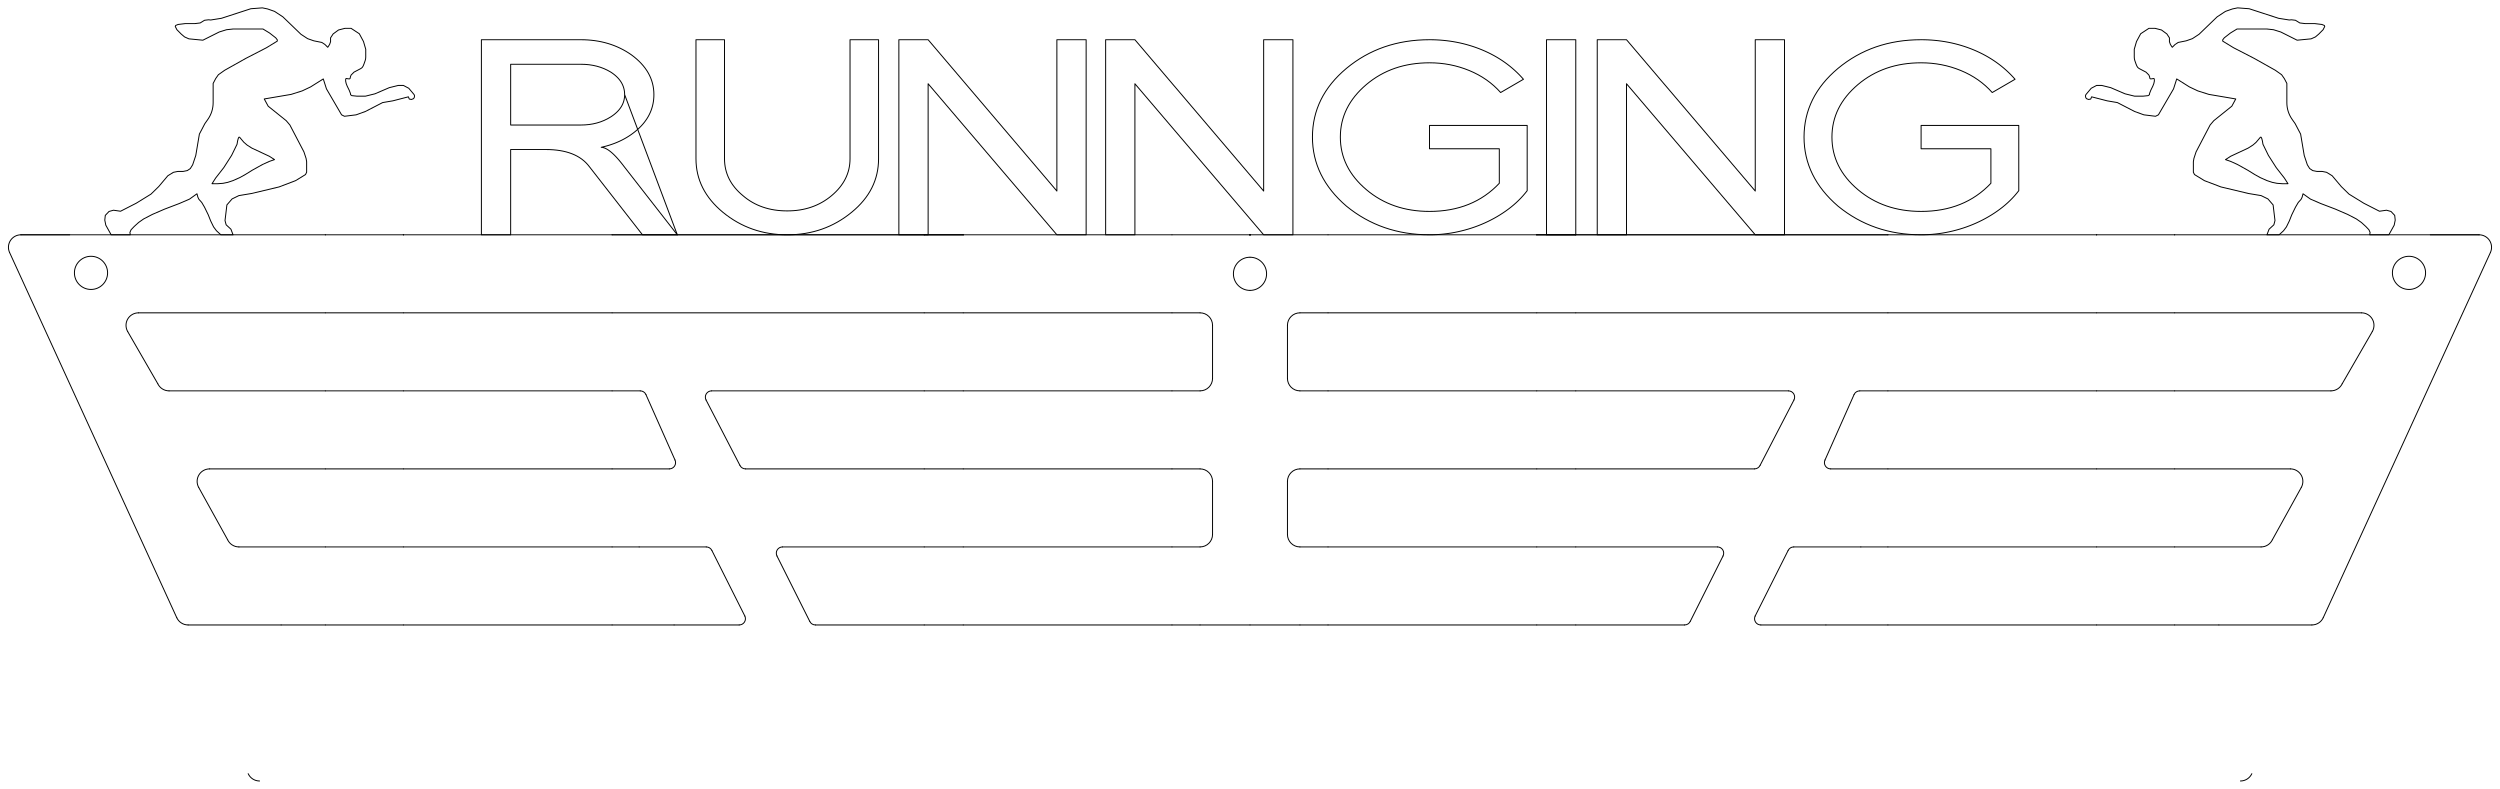 <?xml version='1.0' encoding='utf-8'?>
<svg xmlns="http://www.w3.org/2000/svg" width="640.8mm" height="202.2mm" viewBox="0 0 1000000 315543"><defs><style>.C1 {stroke: #000000; stroke-width: 390; stroke-opacity: 1.000; fill: none; fill-opacity: 1.000;}</style></defs><rect fill="#ffffff" x="0" y="0" width="1000000" height="315543" fill-opacity="1.0" /><g stroke-linecap="round" stroke-linejoin="round" fill-rule="evenodd"><path d="M 614705 93921 l -83493 -0" class="C1" /><path d="M 385295 93921 l 83493 0" class="C1" /><path d="M 614705 125133 l -83493 0" class="C1" /><path d="M 385295 125133 l 83493 0" class="C1" /><path d="M 614705 156345 l -83493 0" class="C1" /><path d="M 385295 156345 l 83493 0" class="C1" /><path d="M 614705 187558 l -83493 0" class="C1" /><path d="M 385295 187558 l 83493 0" class="C1" /><path d="M 614705 218770 l -83493 -0" class="C1" /><path d="M 385295 218770 l 83493 0" class="C1" /><path d="M 614705 249982 l -83493 0" class="C1" /><path d="M 385295 249982 l 83493 0" class="C1" /><path d="M 838653 93921 l -83493 -0" class="C1" /><path d="M 161347 93921 l 83493 0" class="C1" /><path d="M 838653 125133 l -83493 0" class="C1" /><path d="M 161347 125133 l 83493 0" class="C1" /><path d="M 838653 156345 l -83493 0" class="C1" /><path d="M 161347 156345 l 83493 0" class="C1" /><path d="M 838653 187558 l -83493 -0" class="C1" /><path d="M 161347 187558 l 83493 0" class="C1" /><path d="M 838653 218770 l -83493 -0" class="C1" /><path d="M 161347 218770 l 83493 0" class="C1" /><path d="M 838653 249982 l -83493 -0" class="C1" /><path d="M 161347 249982 l 83493 0" class="C1" /><path d="M 500000 93921 l 0 0" class="C1" /><path d="M 500000 93921 l 0 0" class="C1" /><path d="M 500000 93921 l 0 0" class="C1" /><path d="M 500000 93921 l 0 0" class="C1" /><path d="M 500000 93921 l 0 0" class="C1" /><path d="M 519976 218770 l 11236 0" class="C1" /><path d="M 514982 192552 l 0 21224" class="C1" /><path d="M 519976 249982 l 11236 0" class="C1" /><path d="M 519976 187558 l 11236 0" class="C1" /><path d="M 519976 125133 l 11236 0" class="C1" /><path d="M 500000 93921 l 31212 0" class="C1" /><path d="M 519976 156345 l 11236 0" class="C1" /><path d="M 514982 213776 c 0 2758 2236 4994 4994 4994" class="C1" /><path d="M 514982 151351 c 0 2758 2236 4994 4994 4994" class="C1" /><path d="M 519976 187558 c -2758 0 -4994 2236 -4994 4994" class="C1" /><path d="M 500000 116159 c 3663 0 6633 -2970 6633 -6633 c 0 -3663 -2970 -6633 -6633 -6633" class="C1" /><path d="M 519976 125133 c -2758 0 -4994 2236 -4994 4994" class="C1" /><path d="M 514982 130127 l 0 21224" class="C1" /><path d="M 519976 249982 l -19976 0" class="C1" /><path d="M 500000 93921 l 0 0" class="C1" /><path d="M 500000 93921 l 0 0" class="C1" /><path d="M 500000 93921 l 0 0" class="C1" /><path d="M 500000 93921 l 0 0" class="C1" /><path d="M 500000 93921 l 0 0" class="C1" /><path d="M 480024 218770 l -11236 0" class="C1" /><path d="M 485018 192552 l 0 21224" class="C1" /><path d="M 480024 249982 l -11236 0" class="C1" /><path d="M 480024 187558 l -11236 0" class="C1" /><path d="M 480024 125133 l -11236 0" class="C1" /><path d="M 500000 93921 l -31212 -0" class="C1" /><path d="M 480024 156345 l -11236 0" class="C1" /><path d="M 485018 213776 c 0 2758 -2236 4994 -4994 4994" class="C1" /><path d="M 485018 151351 c 0 2758 -2236 4994 -4994 4994" class="C1" /><path d="M 480024 187558 c 2758 0 4994 2236 4994 4994" class="C1" /><path d="M 500000 116159 c -3663 0 -6633 -2970 -6633 -6633 c 0 -3663 2970 -6633 6633 -6633" class="C1" /><path d="M 480024 125133 c 2758 0 4994 2236 4994 4994" class="C1" /><path d="M 485018 130127 l 0 21224" class="C1" /><path d="M 480024 249982 l 19976 0" class="C1" /><path d="M 614705 93921 l 0 0" class="C1" /><path d="M 630311 93921 l 0 0" class="C1" /><path d="M 689215 222386 c 388 -774 347 -1694 -107 -2431 c -455 -737 -1259 -1185 -2125 -1185" class="C1" /><path d="M 744336 218770 l 10824 0" class="C1" /><path d="M 701784 187558 c 970 0 1853 -562 2263 -1442" class="C1" /><path d="M 730364 249982 l -26044 0" class="C1" /><path d="M 630311 249982 l -15606 0" class="C1" /><path d="M 744336 218770 l -26834 0" class="C1" /><path d="M 730364 249982 l 24796 0" class="C1" /><path d="M 702057 246430 c -361 773 -301 1677 157 2397 c 458 720 1253 1155 2106 1155" class="C1" /><path d="M 717503 218770 c -944 0 -1807 532 -2231 1375" class="C1" /><path d="M 673840 249982 c 970 0 1853 -562 2263 -1442" class="C1" /><path d="M 730001 184005 c -361 773 -301 1677 157 2397 c 458 720 1253 1155 2106 1155" class="C1" /><path d="M 630311 218770 l 56672 -0" class="C1" /><path d="M 630311 125133 l -15606 0" class="C1" /><path d="M 630311 93921 l -15606 0" class="C1" /><path d="M 755160 156345 l -11252 0" class="C1" /><path d="M 630311 156345 l -15606 0" class="C1" /><path d="M 630311 93921 l 124849 0" class="C1" /><path d="M 614705 93921 l 140455 0" class="C1" /><path d="M 630311 187558 l -15606 0" class="C1" /><path d="M 630311 125133 l 124849 0" class="C1" /><path d="M 630311 156345 l 85053 0" class="C1" /><path d="M 630311 187558 l 71473 0" class="C1" /><path d="M 630311 93921 l -15606 0" class="C1" /><path d="M 630311 249982 l 43529 0" class="C1" /><path d="M 630311 218770 l -15606 0" class="C1" /><path d="M 741645 157787 l -11644 26218" class="C1" /><path d="M 717582 159991 c 401 -774 369 -1701 -84 -2446 c -453 -745 -1262 -1199 -2133 -1199" class="C1" /><path d="M 704047 186116 l 13534 -26125" class="C1" /><path d="M 755160 187558 l -22896 0" class="C1" /><path d="M 715272 220145 l -13215 26285" class="C1" /><path d="M 743908 156345 c -970 0 -1853 562 -2263 1442" class="C1" /><path d="M 676103 248540 l 13112 -26154" class="C1" /><path d="M 385295 93921 l 0 0" class="C1" /><path d="M 369689 93921 l 0 0" class="C1" /><path d="M 310785 222386 c -388 -774 -347 -1694 107 -2431 c 455 -737 1259 -1185 2125 -1185" class="C1" /><path d="M 255664 218770 l -10824 0" class="C1" /><path d="M 298216 187558 c -970 0 -1853 -562 -2263 -1442" class="C1" /><path d="M 269636 249982 l 26044 0" class="C1" /><path d="M 369689 249982 l 15606 0" class="C1" /><path d="M 255664 218770 l 26834 0" class="C1" /><path d="M 269636 249982 l -24796 -0" class="C1" /><path d="M 297943 246430 c 361 773 301 1677 -157 2397 c -458 720 -1253 1155 -2106 1155" class="C1" /><path d="M 282497 218770 c 944 0 1807 532 2231 1375" class="C1" /><path d="M 326160 249982 c -970 0 -1853 -562 -2263 -1442" class="C1" /><path d="M 269999 184005 c 361 773 301 1677 -157 2397 c -458 720 -1253 1155 -2106 1155" class="C1" /><path d="M 369689 218770 l -56672 -0" class="C1" /><path d="M 369689 125133 l 15606 0" class="C1" /><path d="M 369689 93921 l 15606 0" class="C1" /><path d="M 244840 156345 l 11252 0" class="C1" /><path d="M 369689 156345 l 15606 0" class="C1" /><path d="M 369689 93921 l -124849 -0" class="C1" /><path d="M 385295 93921 l -140455 -0" class="C1" /><path d="M 369689 187558 l 15606 0" class="C1" /><path d="M 369689 125133 l -124849 -0" class="C1" /><path d="M 369689 156345 l -85053 -0" class="C1" /><path d="M 369689 187558 l -71473 -0" class="C1" /><path d="M 369689 93921 l 15606 0" class="C1" /><path d="M 369689 249982 l -43529 0" class="C1" /><path d="M 369689 218770 l 15606 0" class="C1" /><path d="M 258355 157787 l 11644 26218" class="C1" /><path d="M 282418 159991 c -401 -774 -369 -1701 84 -2446 c 453 -745 1262 -1199 2133 -1199" class="C1" /><path d="M 295953 186116 l -13534 -26125" class="C1" /><path d="M 244840 187558 l 22896 0" class="C1" /><path d="M 284728 220145 l 13215 26285" class="C1" /><path d="M 256092 156345 c 970 0 1853 562 2263 1442" class="C1" /><path d="M 323897 248540 l -13112 -26154" class="C1" /><path d="M 838653 93921 l 0 0" class="C1" /><path d="M 838653 93921 l 0 0" class="C1" /><path d="M 869865 93921 l 0 0" class="C1" /><path d="M 869865 93921 l -31212 0" class="C1" /><path d="M 869865 187558 l -31212 -0" class="C1" /><path d="M 908957 215886 l 11570 -20918" class="C1" /><path d="M 896189 312397 c 1953 -0 3727 -1139 4540 -2915" class="C1" /><path d="M 869865 218770 l -31212 -0" class="C1" /><path d="M 904431 218770 c 1941 0 3706 -1124 4526 -2883" class="C1" /><path d="M 869865 249982 l 17683 0" class="C1" /><path d="M 929301 247067 l 66870 -146073" class="C1" /><path d="M 869865 249982 l -31212 -0" class="C1" /><path d="M 869865 218770 l 34566 -0" class="C1" /><path d="M 970229 109149 c 0 3663 -2970 6633 -6633 6633 c -3663 -0 -6633 -2970 -6633 -6633 c 0 -3663 2970 -6633 6633 -6633 c 3663 0 6633 2970 6633 6633" class="C1" /><path d="M 991630 93921 l -19507 0" class="C1" /><path d="M 869865 125133 l -31212 -0" class="C1" /><path d="M 869865 93921 l 121765 0" class="C1" /><path d="M 869865 187558 l 46292 0" class="C1" /><path d="M 996171 100993 c 708 -1546 580 -3346 -338 -4777 c -919 -1431 -2502 -2296 -4202 -2296" class="C1" /><path d="M 869865 156345 l -31212 0" class="C1" /><path d="M 920527 194969 c 856 -1547 830 -3431 -68 -4954 c -898 -1523 -2534 -2457 -4302 -2457" class="C1" /><path d="M 936902 153462 l 12023 -20839" class="C1" /><path d="M 932376 156345 c 1941 0 3706 -1124 4526 -2883" class="C1" /><path d="M 948925 132623 c 891 -1545 891 -3449 -1 -4993 c -892 -1545 -2541 -2496 -4325 -2496" class="C1" /><path d="M 869865 125133 l 74734 0" class="C1" /><path d="M 869865 156345 l 62511 0" class="C1" /><path d="M 887548 249982 l 37212 0" class="C1" /><path d="M 924760 249982 c 1954 0 3728 -1139 4541 -2915" class="C1" /><path d="M 161347 93921 l 0 0" class="C1" /><path d="M 161347 93921 l 0 0" class="C1" /><path d="M 130135 93921 l 0 0" class="C1" /><path d="M 130135 93921 l 31212 0" class="C1" /><path d="M 130135 187558 l 31212 -0" class="C1" /><path d="M 91043 215886 l -11570 -20918" class="C1" /><path d="M 103811 312397 c -1953 -0 -3727 -1139 -4540 -2915" class="C1" /><path d="M 130135 218770 l 31212 -0" class="C1" /><path d="M 95569 218770 c -1941 0 -3706 -1124 -4526 -2883" class="C1" /><path d="M 130135 249982 l -17683 0" class="C1" /><path d="M 70699 247067 l -66870 -146073" class="C1" /><path d="M 130135 249982 l 31212 0" class="C1" /><path d="M 130135 218770 l -34566 -0" class="C1" /><path d="M 29771 109149 c 0 3663 2970 6633 6633 6633 c 3663 0 6633 -2970 6633 -6633 c 0 -3663 -2970 -6633 -6633 -6633 c -3663 0 -6633 2970 -6633 6633" class="C1" /><path d="M 8370 93921 l 19507 0" class="C1" /><path d="M 130135 125133 l 31212 -0" class="C1" /><path d="M 130135 93921 l -121765 -0" class="C1" /><path d="M 130135 187558 l -46292 -0" class="C1" /><path d="M 3829 100993 c -708 -1546 -580 -3346 338 -4777 c 919 -1431 2502 -2296 4202 -2296" class="C1" /><path d="M 130135 156345 l 31212 0" class="C1" /><path d="M 79473 194969 c -856 -1547 -830 -3431 68 -4954 c 898 -1523 2534 -2457 4302 -2457" class="C1" /><path d="M 63098 153462 l -12023 -20839" class="C1" /><path d="M 67624 156345 c -1941 0 -3706 -1124 -4526 -2883" class="C1" /><path d="M 51075 132623 c -891 -1545 -891 -3449 1 -4993 c 892 -1545 2541 -2496 4325 -2496" class="C1" /><path d="M 130135 125133 l -74734 -0" class="C1" /><path d="M 130135 156345 l -62511 0" class="C1" /><path d="M 112452 249982 l -37212 0" class="C1" /><path d="M 75240 249982 c -1954 0 -3728 -1139 -4541 -2915" class="C1" /><path d="M 899644 3492 l -2883 -217 l -1717 -129 l -2065 429 l -2801 980 l -3321 2181 l -5002 4822 l -2232 2152 l -2667 1751 l -2493 872 l -3192 646 l -1230 807 l -1138 1133 l -744 -1133 l -386 -1102 l 0 -1542 l -1027 -1565 l -2152 -1583 l -2566 -654 l -2469 0 l -3288 2159 l -1675 3119 l -896 3099 l 0 2048 l 0 1093 c 0 482 81 961 241 1415 l 488 1396 l 346 804 c 171 398 474 725 858 927 l 132 70 l 1415 745 l 1224 644 l 1148 1153 l 126 308 l 131 321 l 87 426 l 57 281 l 198 199 l 430 0 l 635 -100 l 318 -50 l 149 150 l 57 395 l 0 510 l -194 918 l -407 1052 l -829 1694 l -475 1228 l -76 557 l -503 357 l -2073 217 l -3337 -0 l -3844 -951 l -5720 -2459 l -3567 -882 l -2089 0 l -2137 1132 l -2120 2517 l -188 481 l 94 644 l 294 501 l 850 333 l 877 -166 l 348 -890 l 6223 1603 l 4074 693 l 1969 1016 l 4945 2552 l 3701 1340 l 4658 574 l 1149 -574 l 6051 -10376 l 1276 -3988 l 5069 3190 l 3368 1595 l 4422 1398 l 4389 746 l 6361 1081 l -1570 2893 l -1630 1309 l -5575 4479 l -1482 1740 l -5607 10731 l -864 2614 l -226 1332 l 0 4208 l 453 932 l 3957 2431 l 6622 2521 l 10968 2615 l 5105 853 l 2716 1326 l 2077 2395 l 302 2516 l 450 3748 l -450 1692 l -1913 1762 l -731 1920 l -119 312 l 4879 0 l 339 -312 l 1412 -1300 l 1155 -1540 l 1161 -2379 l 981 -2473 l 1483 -3038 l 1119 -1899 l 1115 -1233 l 421 -862 l 203 -758 l 163 -609 l 2983 2133 l 4075 1761 l 5855 2229 l 4919 2125 l 3492 1813 l 2029 1423 l 1756 1600 l 1241 1302 l 478 1078 l -116 628 l 0 312 l 7617 0 l 173 -312 l 1962 -3531 l 408 -2027 l -204 -1892 l -1489 -1568 l -1792 -498 l -1718 249 l -1101 160 l -6256 -3199 l -5915 -3647 l -3080 -3003 l -2112 -2507 l -1548 -1837 l -2231 -1376 l -1748 -349 l -2094 0 l -1713 -342 l -1206 -813 l -942 -1507 l -1243 -3729 l -1113 -6605 l -328 -1943 l -2179 -4164 l -1233 -1757 c -1363 -1941 -2094 -4256 -2094 -6628 l 0 -7721 l -1020 -1949 l -1077 -1534 l -2522 -1784 l -8412 -4726 l -8308 -4287 l -4320 -2642 l 0 -505 l 628 -813 l 1087 -848 l 1395 -1088 l 2619 -1595 l 11913 0 l 2694 297 l 2897 904 l 6536 3279 l 5599 -540 l 1721 -771 l 1337 -1134 l 1742 -1762 l 648 -1296 l -170 -393 l -977 -399 l -2867 -347 l -1607 0 l -2258 0 l -2091 -253 l -1040 -641 l -703 -433 l -1601 -194 l -867 84 l -4302 -685 l -6417 -2088 l -5361 -1744" class="C1" /><path d="M 913727 71193 l 1467 2292 l -2179 8 l -2241 -170 l -1872 -383 l -2099 -695 l -2725 -1211 l -2182 -1215 l -2774 -1718 l -4176 -2324 l -2693 -1221 l -2055 -709 l 2055 -1332 l 1260 -589 l 1211 -566 l 4552 -2127 l 1908 -1224 l 1268 -1100 l 847 -1003 l 828 -980 l 241 -95 l 161 190 l 190 420 l 240 939 l 227 1323 l 747 1529 l 1425 2915 l 3138 4903 l 3231 4144" class="C1" /><path d="M 100356 3492 l 2883 -217 l 1717 -129 l 2065 429 l 2801 980 l 3321 2181 l 5002 4822 l 2232 2152 l 2667 1751 l 2493 872 l 3192 646 l 1230 807 l 1138 1133 l 744 -1133 l 386 -1102 l 0 -1542 l 1027 -1565 l 2152 -1583 l 2566 -654 l 2469 0 l 3288 2159 l 1675 3119 l 896 3099 l 0 2048 l 0 1093 c 0 482 -81 961 -241 1415 l -488 1396 l -346 804 c -171 398 -474 725 -858 927 l -132 70 l -1415 745 l -1224 644 l -1148 1153 l -126 308 l -131 321 l -87 426 l -57 281 l -198 199 l -430 0 l -635 -100 l -318 -50 l -149 150 l -57 395 l 0 510 l 194 918 l 407 1052 l 829 1694 l 475 1228 l 76 557 l 503 357 l 2073 217 l 3337 0 l 3844 -951 l 5720 -2459 l 3567 -882 l 2089 0 l 2137 1132 l 2120 2517 l 188 481 l -94 644 l -294 501 l -850 333 l -877 -166 l -348 -890 l -6223 1603 l -4074 693 l -1969 1016 l -4945 2552 l -3701 1340 l -4658 574 l -1149 -574 l -6051 -10376 l -1276 -3988 l -5069 3190 l -3368 1595 l -4422 1398 l -4389 746 l -6361 1081 l 1570 2893 l 1630 1309 l 5575 4479 l 1482 1740 l 5607 10731 l 864 2614 l 226 1332 l 0 4208 l -453 932 l -3957 2431 l -6622 2521 l -10968 2615 l -5105 853 l -2716 1326 l -2077 2395 l -302 2516 l -450 3748 l 450 1692 l 1913 1762 l 731 1920 l 119 312 l -4879 -0 l -339 -312 l -1412 -1300 l -1155 -1540 l -1161 -2379 l -981 -2473 l -1483 -3038 l -1119 -1899 l -1115 -1233 l -421 -862 l -203 -758 l -163 -609 l -2983 2133 l -4075 1761 l -5855 2229 l -4919 2125 l -3492 1813 l -2029 1423 l -1756 1600 l -1241 1302 l -478 1078 l 116 628 l 0 312 l -7617 0 l -173 -312 l -1962 -3531 l -408 -2027 l 204 -1892 l 1489 -1568 l 1792 -498 l 1718 249 l 1101 160 l 6256 -3199 l 5915 -3647 l 3080 -3003 l 2112 -2507 l 1548 -1837 l 2231 -1376 l 1748 -349 l 2094 0 l 1713 -342 l 1206 -813 l 942 -1507 l 1243 -3729 l 1113 -6605 l 328 -1943 l 2179 -4164 l 1233 -1757 c 1363 -1941 2094 -4256 2094 -6628 l 0 -7721 l 1020 -1949 l 1077 -1534 l 2522 -1784 l 8412 -4726 l 8308 -4287 l 4320 -2642 l 0 -505 l -628 -813 l -1087 -848 l -1395 -1088 l -2619 -1595 l -11913 0 l -2694 297 l -2897 904 l -6536 3279 l -5599 -540 l -1721 -771 l -1337 -1134 l -1742 -1762 l -648 -1296 l 170 -393 l 977 -399 l 2867 -347 l 1607 0 l 2258 0 l 2091 -253 l 1040 -641 l 703 -433 l 1601 -194 l 867 84 l 4302 -685 l 6417 -2088 l 5361 -1744" class="C1" /><path d="M 86273 71193 l -1467 2292 l 2179 8 l 2241 -170 l 1872 -383 l 2099 -695 l 2725 -1211 l 2182 -1215 l 2774 -1718 l 4176 -2324 l 2693 -1221 l 2055 -709 l -2055 -1332 l -1260 -589 l -1211 -566 l -4552 -2127 l -1908 -1224 l -1268 -1100 l -847 -1003 l -828 -980 l -241 -95 l -161 190 l -190 420 l -240 939 l -227 1323 l -747 1529 l -1425 2915 l -3138 4903 l -3231 4144" class="C1" /><path d="M 270924 93921 l -13934 0 l -21291 -27311 l -669 -823 l -725 -770 l -780 -717 l -836 -664 l -892 -611 l -948 -558 l -1003 -505 l -1059 -452 l -1115 -398 l -1170 -345 l -1226 -292 l -1282 -239 l -1338 -186 l -1393 -133 l -1449 -80 l -1505 -27 l -14046 0 l 0 34111 l -11705 0 l 0 -78031 l 39796 0 l 1437 24 l 1414 71 l 1390 118 l 1367 165 l 1343 212 l 1320 259 l 1296 306 l 1273 353 l 1249 400 l 1226 447 l 1202 494 l 1179 541 l 1155 588 l 1132 635 l 1108 682 l 1085 729 l 1093 833 l 1023 855 l 952 877 l 882 898 l 811 920 l 741 942 l 670 964 l 600 985 l 529 1007 l 459 1029 l 388 1051 l 317 1072 l 247 1094 l 176 1116 l 106 1138 l 35 1160 l -23 954 l -69 938 l -115 922 l -162 907 l -208 891 l -254 875 l -300 860 l -346 844 l -392 828 l -438 813 l -485 797 l -531 781 l -577 766 l -623 750 l -669 734 l -715 718 l -765 696 l -789 668 l -813 639 l -838 610 l -862 581 l -887 553 l -911 524 l -935 495 l -960 466 l -984 438 l -1008 409 l -1033 380 l -1057 351 l -1082 323 l -1106 294 l -1130 265 l 441 43 l 458 101 l 475 160 l 493 218 l 510 277 l 528 335 l 545 393 l 563 452 l 580 510 l 597 568 l 615 627 l 632 685 l 650 743 l 667 802 l 685 860 l 702 918 l 21291 27311" class="C1" /><path d="M 270924 93921 l -21068 -56071 l -22 662 l -65 648 l -109 634 l -152 620 l -196 606 l -239 592 l -283 578 l -327 564 l -370 550 l -414 536 l -457 523 l -501 509 l -544 495 l -588 481 l -631 467 l -675 453 l -1308 758 l -1360 657 l -1413 556 l -1465 455 l -1517 354 l -1569 253 l -1622 152 l -1674 51 l -28091 0 l 0 -24301 l 28091 0 l 1674 49 l 1622 146 l 1569 244 l 1517 341 l 1465 439 l 1413 536 l 1360 634 l 1308 732 l 675 453 l 631 468 l 588 483 l 544 498 l 501 513 l 457 527 l 414 542 l 370 557 l 327 572 l 283 587 l 239 601 l 196 616 l 152 631 l 109 646 l 65 661 l 22 675 l 21068 56071" class="C1" /><path d="M 351424 63491 l -42 1561 l -126 1531 l -210 1502 l -294 1472 l -378 1442 l -462 1412 l -546 1383 l -630 1353 l -714 1323 l -799 1294 l -883 1264 l -967 1234 l -1051 1204 l -1135 1175 l -1219 1145 l -1303 1115 l -1387 1092 l -1417 1022 l -1446 951 l -1476 881 l -1506 810 l -1535 740 l -1565 669 l -1595 599 l -1625 529 l -1654 458 l -1684 388 l -1714 317 l -1744 247 l -1773 176 l -1803 106 l -1833 35 l -1833 -35 l -1803 -106 l -1773 -176 l -1744 -247 l -1714 -317 l -1684 -388 l -1654 -458 l -1625 -529 l -1595 -599 l -1565 -669 l -1535 -740 l -1506 -810 l -1476 -881 l -1446 -951 l -1417 -1022 l -1387 -1092 l -1303 -1128 l -1219 -1156 l -1135 -1184 l -1051 -1212 l -967 -1240 l -883 -1268 l -799 -1296 l -714 -1324 l -630 -1352 l -546 -1380 l -462 -1408 l -378 -1436 l -294 -1464 l -210 -1492 l -126 -1520 l -42 -1548 l 0 -47601 l 11411 0 l 0 47601 l 29 1077 l 87 1056 l 144 1036 l 202 1015 l 260 995 l 318 975 l 375 954 l 433 934 l 491 914 l 548 893 l 606 873 l 664 852 l 722 832 l 779 812 l 837 791 l 895 771 l 897 737 l 925 689 l 953 642 l 981 594 l 1009 547 l 1037 499 l 1065 452 l 1093 404 l 1121 357 l 1149 309 l 1177 262 l 1205 214 l 1233 166 l 1261 119 l 1289 71 l 1317 24 l 1292 -24 l 1267 -71 l 1243 -119 l 1218 -166 l 1193 -214 l 1169 -262 l 1144 -309 l 1119 -357 l 1095 -404 l 1070 -452 l 1046 -499 l 1021 -547 l 996 -594 l 972 -642 l 947 -689 l 922 -737 l 895 -784 l 837 -802 l 779 -821 l 722 -840 l 664 -858 l 606 -877 l 548 -896 l 491 -914 l 433 -933 l 375 -952 l 318 -970 l 260 -989 l 202 -1008 l 144 -1026 l 87 -1045 l 29 -1064 l 0 -47601 l 11411 0 l 0 47601" class="C1" /><path d="M 434454 93921 l -11705 0 l -51500 -60418 l 0 60418 l -11705 0 l 0 -78031 l 11705 0 l 51500 60530 l 0 -60530 l 11705 0 l 0 78031" class="C1" /><path d="M 517167 93921 l -11705 0 l -51500 -60418 l 0 60418 l -11705 0 l 0 -78031 l 11705 0 l 51500 60530 l 0 -60530 l 11705 0 l 0 78031" class="C1" /><path d="M 610857 76297 l -814 1021 l -851 993 l -887 965 l -924 936 l -960 908 l -997 880 l -1033 852 l -1070 824 l -1100 795 l -1123 765 l -1146 735 l -1169 705 l -1193 675 l -1216 645 l -1239 615 l -1262 586 l -1282 554 l -1299 521 l -1315 488 l -1332 455 l -1349 421 l -1365 388 l -1382 355 l -1398 322 l -1408 286 l -1412 248 l -1415 210 l -1418 172 l -1422 134 l -1425 95 l -1428 57 l -1432 19 l -2382 -45 l -2341 -134 l -2300 -224 l -2260 -314 l -2219 -403 l -2178 -493 l -2138 -582 l -2097 -672 l -2057 -761 l -2016 -851 l -1975 -941 l -1935 -1030 l -1894 -1120 l -1853 -1209 l -1813 -1299 l -1772 -1388 l -1646 -1476 l -1539 -1510 l -1433 -1543 l -1327 -1576 l -1221 -1609 l -1115 -1642 l -1009 -1675 l -902 -1709 l -796 -1742 l -690 -1775 l -584 -1808 l -478 -1841 l -372 -1874 l -265 -1908 l -159 -1941 l -53 -1974 l 53 -1998 l 159 -1961 l 265 -1924 l 372 -1886 l 478 -1849 l 584 -1812 l 690 -1775 l 796 -1737 l 902 -1700 l 1009 -1663 l 1115 -1625 l 1221 -1588 l 1327 -1551 l 1433 -1513 l 1539 -1476 l 1646 -1439 l 1747 -1388 l 1791 -1299 l 1835 -1209 l 1879 -1120 l 1923 -1030 l 1967 -941 l 2011 -851 l 2055 -761 l 2099 -672 l 2143 -582 l 2187 -493 l 2231 -403 l 2275 -314 l 2319 -224 l 2363 -134 l 2407 -45 l 1401 16 l 1390 48 l 1379 80 l 1367 112 l 1356 144 l 1345 176 l 1334 208 l 1323 239 l 1312 271 l 1300 303 l 1289 335 l 1278 367 l 1267 399 l 1256 431 l 1244 463 l 1233 495 l 1215 525 l 1191 553 l 1166 580 l 1142 608 l 1117 636 l 1093 664 l 1068 692 l 1044 719 l 1020 747 l 995 775 l 971 803 l 946 830 l 922 858 l 897 886 l 873 914 l 848 942 l -9130 5308 l -1311 -1392 l -1386 -1309 l -1461 -1226 l -1535 -1143 l -1610 -1060 l -1685 -977 l -1759 -894 l -1834 -811 l -1885 -722 l -1913 -625 l -1942 -529 l -1970 -433 l -1998 -337 l -2026 -241 l -2054 -144 l -2083 -48 l -1853 34 l -1816 102 l -1780 170 l -1743 238 l -1707 306 l -1670 374 l -1634 442 l -1597 510 l -1561 578 l -1524 646 l -1488 714 l -1451 782 l -1415 850 l -1378 918 l -1342 986 l -1305 1054 l -1260 1115 l -1179 1141 l -1097 1168 l -1016 1194 l -935 1221 l -853 1247 l -772 1274 l -691 1301 l -610 1327 l -528 1354 l -447 1380 l -366 1407 l -284 1433 l -203 1460 l -122 1486 l -41 1513 l 41 1513 l 122 1486 l 203 1460 l 284 1433 l 366 1407 l 447 1380 l 528 1354 l 610 1327 l 691 1301 l 772 1274 l 853 1247 l 935 1221 l 1016 1194 l 1097 1168 l 1179 1141 l 1260 1115 l 1305 1054 l 1342 986 l 1378 918 l 1415 850 l 1451 782 l 1488 714 l 1524 646 l 1561 578 l 1597 510 l 1634 442 l 1670 374 l 1707 306 l 1743 238 l 1780 170 l 1816 102 l 1853 34 l 2137 -44 l 2085 -132 l 2032 -220 l 1980 -308 l 1928 -396 l 1876 -484 l 1823 -571 l 1771 -659 l 1719 -747 l 1667 -835 l 1614 -923 l 1562 -1011 l 1510 -1099 l 1458 -1187 l 1405 -1275 l 1353 -1363 l 0 -13801 l -27921 0 l 0 -9342 l 39068 0 l 0 26116" class="C1" /><path d="M 630311 93921 l -11705 0 l 0 -78031 l 11705 0 l 0 78031" class="C1" /><path d="M 713804 93921 l -11705 0 l -51500 -60418 l 0 60418 l -11705 0 l 0 -78031 l 11705 0 l 51500 60530 l 0 -60530 l 11705 0 l 0 78031" class="C1" /><path d="M 807494 76297 l -814 1021 l -851 993 l -887 965 l -924 936 l -960 908 l -997 880 l -1033 852 l -1070 824 l -1100 795 l -1123 765 l -1146 735 l -1169 705 l -1193 675 l -1216 645 l -1239 615 l -1262 586 l -1282 554 l -1299 521 l -1315 488 l -1332 455 l -1349 421 l -1365 388 l -1382 355 l -1398 322 l -1408 286 l -1412 248 l -1415 210 l -1418 172 l -1422 134 l -1425 95 l -1428 57 l -1432 19 l -2382 -45 l -2341 -134 l -2300 -224 l -2260 -314 l -2219 -403 l -2178 -493 l -2138 -582 l -2097 -672 l -2057 -761 l -2016 -851 l -1975 -941 l -1935 -1030 l -1894 -1120 l -1853 -1209 l -1813 -1299 l -1772 -1388 l -1646 -1476 l -1539 -1510 l -1433 -1543 l -1327 -1576 l -1221 -1609 l -1115 -1642 l -1009 -1675 l -902 -1709 l -796 -1742 l -690 -1775 l -584 -1808 l -478 -1841 l -372 -1874 l -265 -1908 l -159 -1941 l -53 -1974 l 53 -1998 l 159 -1961 l 265 -1924 l 372 -1886 l 478 -1849 l 584 -1812 l 690 -1775 l 796 -1737 l 902 -1700 l 1009 -1663 l 1115 -1625 l 1221 -1588 l 1327 -1551 l 1433 -1513 l 1539 -1476 l 1646 -1439 l 1747 -1388 l 1791 -1299 l 1835 -1209 l 1879 -1120 l 1923 -1030 l 1967 -941 l 2011 -851 l 2055 -761 l 2099 -672 l 2143 -582 l 2187 -493 l 2231 -403 l 2275 -314 l 2319 -224 l 2363 -134 l 2407 -45 l 1401 16 l 1390 48 l 1379 80 l 1367 112 l 1356 144 l 1345 176 l 1334 208 l 1323 239 l 1312 271 l 1300 303 l 1289 335 l 1278 367 l 1267 399 l 1256 431 l 1244 463 l 1233 495 l 1215 525 l 1191 553 l 1166 580 l 1142 608 l 1117 636 l 1093 664 l 1068 692 l 1044 719 l 1020 747 l 995 775 l 971 803 l 946 830 l 922 858 l 897 886 l 873 914 l 848 942 l -9130 5308 l -1311 -1392 l -1386 -1309 l -1461 -1226 l -1535 -1143 l -1610 -1060 l -1685 -977 l -1759 -894 l -1834 -811 l -1885 -722 l -1913 -625 l -1942 -529 l -1970 -433 l -1998 -337 l -2026 -241 l -2054 -144 l -2083 -48 l -1853 34 l -1816 102 l -1780 170 l -1743 238 l -1707 306 l -1670 374 l -1634 442 l -1597 510 l -1561 578 l -1524 646 l -1488 714 l -1451 782 l -1415 850 l -1378 918 l -1342 986 l -1305 1054 l -1260 1115 l -1179 1141 l -1097 1168 l -1016 1194 l -935 1221 l -853 1247 l -772 1274 l -691 1301 l -610 1327 l -528 1354 l -447 1380 l -366 1407 l -284 1433 l -203 1460 l -122 1486 l -41 1513 l 41 1513 l 122 1486 l 203 1460 l 284 1433 l 366 1407 l 447 1380 l 528 1354 l 610 1327 l 691 1301 l 772 1274 l 853 1247 l 935 1221 l 1016 1194 l 1097 1168 l 1179 1141 l 1260 1115 l 1305 1054 l 1342 986 l 1378 918 l 1415 850 l 1451 782 l 1488 714 l 1524 646 l 1561 578 l 1597 510 l 1634 442 l 1670 374 l 1707 306 l 1743 238 l 1780 170 l 1816 102 l 1853 34 l 2137 -44 l 2085 -132 l 2032 -220 l 1980 -308 l 1928 -396 l 1876 -484 l 1823 -571 l 1771 -659 l 1719 -747 l 1667 -835 l 1614 -923 l 1562 -1011 l 1510 -1099 l 1458 -1187 l 1405 -1275 l 1353 -1363 l 0 -13801 l -27921 0 l 0 -9342 l 39068 0 l 0 26116" class="C1" /></g></svg>